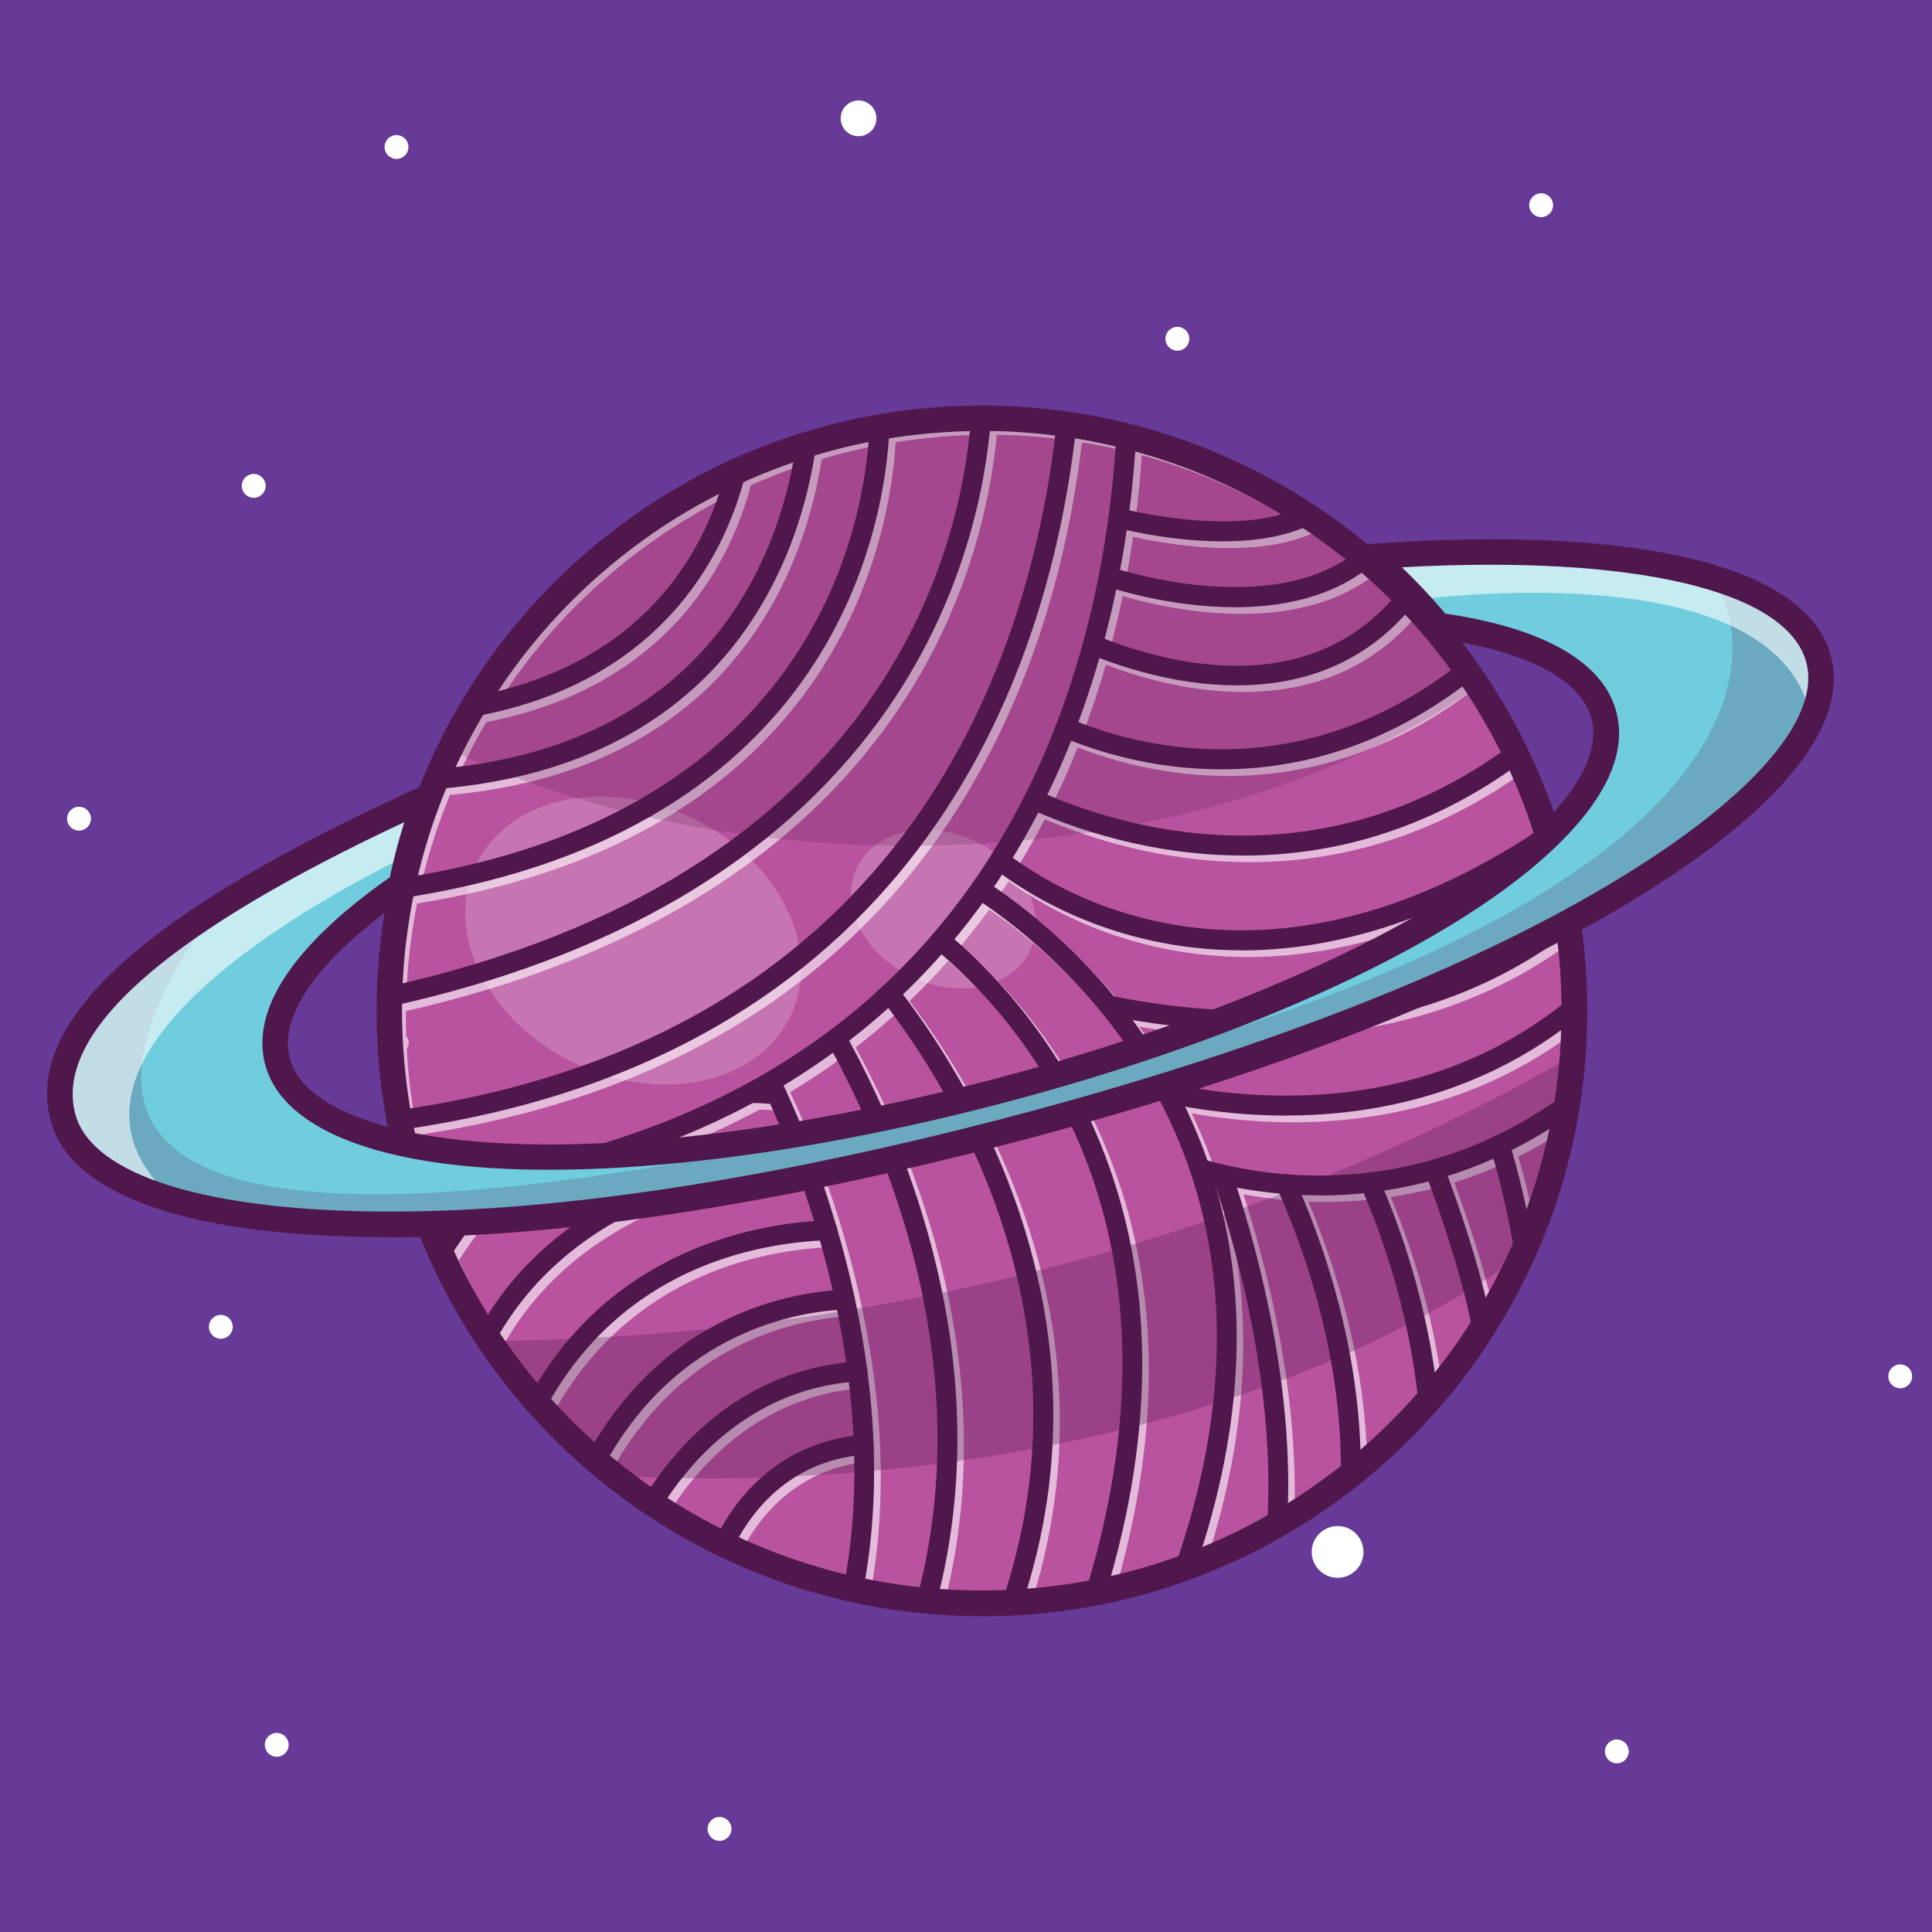 <?xml version="1.0" encoding="UTF-8"?><svg id="Layer_2" xmlns="http://www.w3.org/2000/svg" xmlns:xlink="http://www.w3.org/1999/xlink" viewBox="0 0 256 256"><defs><style>.cls-1{fill:#fff;}.cls-2{opacity:.6;}.cls-3{opacity:.2;}.cls-4{fill:#663a96;}.cls-5{fill:#70cddd;}.cls-6{opacity:.3;}.cls-7{clip-path:url(#clippath);}.cls-8{fill:none;}.cls-9{fill:#4f174c;}.cls-10{fill:#b9539f;}</style><clipPath id="clippath"><path class="cls-8" d="M208.62,133.94c0,34.83-22.68,64.37-54.08,74.64-5.65,1.85-11.57,3.07-17.7,3.59-2.22,.19-4.47,.29-6.74,.29-3.29,0-6.53-.2-9.72-.6-5.55-.69-10.93-1.95-16.06-3.73-5.59-1.94-10.9-4.5-15.83-7.59-11.82-7.39-21.52-17.85-28.02-30.25-2.69-5.15-4.83-10.64-6.34-16.38-.35-1.33-.66-2.67-.94-4.02-.82-4-1.35-8.11-1.53-12.3,0-.13-.02-.25-.02-.38-.05-1.08-.07-2.17-.07-3.27,0-3.1,.18-6.15,.53-9.15,.14-1.21,.31-2.42,.51-3.61,.48-2.98,1.14-5.9,1.95-8.76,.84-2.94,1.84-5.82,3.01-8.62,.32-.77,.65-1.53,.99-2.29,1.38-3.04,2.94-5.96,4.68-8.78,5.52-8.95,12.8-16.7,21.34-22.79,2.77-1.97,5.68-3.77,8.7-5.38,3.54-1.89,7.25-3.51,11.1-4.84,1.3-.45,2.63-.87,3.96-1.25,2.92-.85,5.92-1.52,8.97-2.02,1.96-.32,3.95-.57,5.96-.74,2.25-.2,4.52-.3,6.82-.3,.17,0,.34,0,.51,0,.61,0,1.22,.01,1.82,.03,3.3,.1,6.55,.4,9.73,.89,.76,.11,1.51,.24,2.26,.38,17.92,3.3,33.7,12.69,45.14,25.94,2.13,2.47,4.1,5.06,5.91,7.78,1.69,2.53,3.24,5.17,4.63,7.9,2.28,4.48,4.15,9.22,5.54,14.14,1.93,6.82,2.97,14.02,2.97,21.46Z"/></clipPath></defs><g id="Layer_1-2"><rect class="cls-4" width="256" height="256"/><g><circle class="cls-1" cx="177.24" cy="205.64" r="3.43"/><circle class="cls-1" cx="127.8" cy="209.64" r="1.58"/><circle class="cls-1" cx="214.24" cy="232.07" r="1.58"/><circle class="cls-1" cx="251.79" cy="182.37" r="1.58"/><circle class="cls-1" cx="113.76" cy="15.68" r="2.37"/><circle class="cls-1" cx="156.01" cy="44.89" r="1.58"/><circle class="cls-1" cx="204.21" cy="27.19" r="1.58"/><circle class="cls-1" cx="95.34" cy="242.34" r="1.58"/><circle class="cls-1" cx="36.67" cy="231.2" r="1.58"/><circle class="cls-1" cx="216.31" cy="110.08" r="1.58"/><circle class="cls-1" cx="29.26" cy="175.81" r="1.58"/><circle class="cls-1" cx="10.47" cy="108.48" r="1.58"/><circle class="cls-1" cx="33.62" cy="64.38" r="1.58"/><circle class="cls-1" cx="52.54" cy="19.48" r="1.58"/></g><g><path class="cls-10" d="M208.62,133.94c0,34.83-22.68,64.37-54.08,74.64-5.65,1.85-11.57,3.07-17.7,3.59-2.22,.19-4.47,.29-6.74,.29-3.29,0-6.53-.2-9.72-.6-5.55-.69-10.93-1.95-16.06-3.73-5.59-1.94-10.9-4.5-15.83-7.59-11.82-7.39-21.52-17.85-28.02-30.25-2.69-5.15-4.83-10.64-6.34-16.38-.35-1.33-.66-2.67-.94-4.02-.82-4-1.35-8.11-1.53-12.3,0-.13-.02-.25-.02-.38-.05-1.08-.07-2.17-.07-3.27,0-3.1,.18-6.15,.53-9.15,.14-1.21,.31-2.42,.51-3.61,.48-2.98,1.14-5.9,1.95-8.76,.84-2.94,1.84-5.82,3.01-8.62,.32-.77,.65-1.53,.99-2.29,1.38-3.04,2.94-5.96,4.68-8.78,5.52-8.95,12.8-16.7,21.34-22.79,2.77-1.97,5.68-3.77,8.7-5.38,3.54-1.89,7.25-3.51,11.1-4.84,1.3-.45,2.63-.87,3.96-1.25,2.92-.85,5.92-1.52,8.97-2.02,1.96-.32,3.95-.57,5.96-.74,2.25-.2,4.52-.3,6.82-.3,.17,0,.34,0,.51,0,.61,0,1.22,.01,1.82,.03,3.3,.1,6.55,.4,9.73,.89,.76,.11,1.51,.24,2.26,.38,17.92,3.3,33.7,12.69,45.14,25.94,2.13,2.47,4.1,5.06,5.91,7.78,1.69,2.53,3.24,5.17,4.63,7.9,2.28,4.48,4.15,9.22,5.54,14.14,1.93,6.82,2.97,14.02,2.97,21.46Z"/><g class="cls-3"><ellipse class="cls-1" cx="83.91" cy="124.64" rx="18.01" ry="23.12" transform="translate(-64.79 146.21) rotate(-64.31)"/></g><g class="cls-3"><ellipse class="cls-1" cx="125.02" cy="120.48" rx="9.91" ry="12.72" transform="translate(-37.75 180.9) rotate(-64.31)"/></g><g class="cls-7"><g class="cls-2"><path class="cls-1" d="M209.9,122.82c0-.1-.02-.19-.04-.28-.5-3.22-1.18-6.4-2.07-9.53-1.24-4.38-2.87-8.67-4.84-12.77,0-.02-.02-.03-.02-.05-.25-.52-.51-1.05-.77-1.56-1.42-2.78-3-5.48-4.7-8.03-.37-.55-.74-1.09-1.12-1.63-.01-.02-.02-.04-.04-.06h-.01c-1.51-2.16-3.13-4.24-4.84-6.22-2.74-3.17-5.71-6.1-8.88-8.78-.04-.04-.09-.08-.13-.11-2.4-2.02-4.92-3.91-7.54-5.63-.08-.07-.17-.13-.27-.17-7.4-4.84-15.57-8.44-24.16-10.6-.01,0-.03,0-.04-.01-1.61-.4-3.24-.76-4.88-1.06-.76-.14-1.53-.27-2.3-.39-.28-.04-.56-.08-.84-.12-.02,0-.04-.01-.07-.01-.01,0-.03,0-.04,0-2.95-.42-5.96-.68-8.95-.77-.61-.02-1.23-.03-1.83-.03-.18,0-.36,0-.54,0-2.34,0-4.68,.1-6.93,.3-2,.17-4.04,.42-6.06,.75-.25,.04-.5,.09-.75,.13-.05,0-.09,.01-.13,.02-2.79,.49-5.56,1.12-8.24,1.9-1.35,.38-2.71,.81-4.03,1.27-3.88,1.35-7.68,3-11.29,4.92-3.05,1.63-6.03,3.46-8.84,5.47-8.76,6.25-16.06,14.04-21.7,23.17-.17,.28-.33,.56-.5,.84-.03,.04-.06,.09-.08,.14-1.54,2.57-2.95,5.24-4.18,7.95-.4,.88-.72,1.62-1.01,2.32-1.18,2.84-2.21,5.79-3.06,8.76-.49,1.73-.92,3.49-1.29,5.24-.02,.07-.04,.15-.05,.23-.24,1.14-.46,2.29-.64,3.43-.2,1.2-.37,2.44-.52,3.68-.28,2.43-.45,4.91-.51,7.4,0,.01,0,.03,0,.04-.01,.62-.03,1.24-.03,1.87,0,1.15,.02,2.27,.07,3.31,0,.13,.01,.26,.02,.42,.19,4.18,.71,8.38,1.56,12.49,.29,1.39,.61,2.77,.96,4.09,.34,1.3,.72,2.6,1.13,3.89,0,.03,.02,.06,.03,.09,.9,2.82,1.96,5.6,3.18,8.31,0,.02,.02,.04,.02,.06,.65,1.45,1.35,2.89,2.08,4.3,2.98,5.69,6.63,10.98,10.85,15.77,.03,.04,.07,.08,.11,.12,2.41,2.72,5,5.28,7.76,7.66,.03,.03,.06,.06,.1,.09,2.4,2.06,4.93,3.99,7.57,5.76h0c.69,.46,1.38,.91,2.09,1.36,2.42,1.52,4.93,2.9,7.5,4.15,.02,0,.03,.02,.05,.03,.01,0,.03,0,.04,.01,2.77,1.34,5.61,2.52,8.51,3.52,2.89,1.01,5.85,1.84,8.86,2.5,.02,0,.04,.01,.06,.02,.01,0,.03,0,.04,0,2.43,.54,4.89,.96,7.37,1.27,3.26,.4,6.58,.61,9.88,.61,1.34,0,2.69-.04,4.04-.11h0s.02,0,.03,0c.93-.05,1.86-.11,2.77-.18,2.82-.24,5.62-.63,8.39-1.17,.06,0,.12-.02,.18-.03,3.19-.62,6.33-1.44,9.42-2.45,15.87-5.19,29.51-15.07,39.47-28.58,10.16-13.78,15.52-30.14,15.52-47.31,0-4.03-.31-8.04-.91-12Zm-6.59,39.08c-.65-3.16-1.36-6.05-2.13-8.64,1.86-.93,3.69-1.97,5.48-3.11-.81,4.03-1.93,7.95-3.35,11.75Zm-5.43,11.53c-1.49-6.27-3.52-12.27-5.19-16.74,2.05-.64,4.08-1.41,6.08-2.29,1.01,3.46,1.92,7.48,2.71,11.96-1.08,2.42-2.28,4.78-3.6,7.07Zm9.4-26.86c-2.65,1.84-5.42,3.47-8.26,4.82-2.74,1.3-5.57,2.38-8.43,3.19-2.71,.78-5.53,1.34-8.36,1.68-3.56,.43-7.2,.5-10.84,.22-2.82-.22-5.61-.64-8.3-1.26-.75-.17-1.49-.37-2.24-.58-.84-2.41-1.83-4.79-2.94-7.11,3.79,.66,8.36,1.18,13.4,1.18,11.14,0,24.57-2.53,36.83-11.61-.09,3.2-.38,6.36-.85,9.47Zm-28.74,49.11c-2.24,1.75-4.58,3.38-7.03,4.88,.58-16.95-4.02-33.9-6.75-42.31,1.85,.35,3.74,.6,5.63,.78,3.22,7.32,8.2,21.16,8.14,36.65Zm-9.73,6.47c-2.81,1.57-5.74,2.98-8.78,4.21,5.5-17.24,6.18-33.33,2.02-47.93,2.73,8.27,7.73,26.19,6.75,43.72Zm-30.36-93.61c5.77,2.48,15.5,5.7,27.14,5.7,10.79,0,23.22-2.77,35.62-11.48,1.23,2.7,2.31,5.47,3.22,8.29-35.62,23.39-61.08,9.53-69.37,3.49,1.2-1.95,2.33-3.96,3.39-6Zm-4.8,8.23c5.13,3.7,16.17,10.04,31.71,10.04,11.16,0,24.63-3.27,39.87-13.13v.05c.81,2.83,1.44,5.7,1.91,8.6-20.22,15.33-45.2,13.3-58.66,10.59-5.65-6.82-11.57-11.58-15.9-14.54,.36-.54,.72-1.07,1.07-1.61Zm33.37,20.66c12.6,0,27.43-2.69,40.55-12.15,.35,2.81,.54,5.64,.58,8.48-18.39,14.65-40.05,13.16-51.77,10.8-1.59-2.94-3.41-5.79-5.43-8.52,4.56,.78,10.06,1.39,16.07,1.39Zm32.78-37.61c.09,.18,.17,.35,.26,.53-24.72,17.58-49.62,10.45-60.42,5.84,1.13-2.32,2.19-4.71,3.16-7.16,4.4,1.73,11.43,3.79,19.9,3.79,9.51,0,20.83-2.6,32.25-11.21,.1,.15,.21,.29,.3,.44,1.65,2.47,3.18,5.08,4.55,7.77Zm-6.37-10.36c-20.59,15.55-40.8,10.61-49.69,7.12,1.02-2.76,1.96-5.61,2.79-8.51,3.96,1.52,10.57,3.55,17.78,3.62,.14,0,.28,0,.42,0,9.32,0,16.91-3.25,22.58-9.65,.72,.77,1.43,1.56,2.13,2.36,1.4,1.62,2.73,3.31,3.99,5.05Zm-13.93-14.66c-10.1,6.79-25.96,2.83-30.22,1.59,.32-1.74,.61-3.49,.86-5.26,2.38,.53,7.39,1.49,12.73,1.49,3.79,0,7.74-.48,11.02-1.94,1.93,1.29,3.79,2.67,5.6,4.13Zm-28.99-6.3c.34-2.7,.6-5.42,.79-8.17,6.98,1.91,13.66,4.81,19.83,8.57-7.23,2.26-17.3,.35-20.62-.4Zm-1.74,10.48c2.71,.8,8.88,2.36,15.72,2.36,5.8,0,12.07-1.13,17.11-4.79,1.33,1.15,2.62,2.36,3.87,3.6-11.75,13.44-29.86,8.64-38.24,5.36,.56-2.15,1.08-4.32,1.54-6.53Zm-.06-19.31c-.59,9.11-2.03,17.95-4.31,26.29-1.02,3.73-2.22,7.39-3.56,10.88-1.24,3.24-2.64,6.4-4.16,9.41-1.36,2.7-2.86,5.37-4.48,7.92-.79,1.27-1.64,2.54-2.52,3.8-1.65,2.33-3.39,4.58-5.19,6.67-2.09,2.44-4.32,4.76-6.63,6.91-2.21,2.07-4.56,4.03-6.97,5.83-2.68,2.02-5.56,3.94-8.56,5.69-.83,.49-1.68,.97-2.53,1.43-.02,.01-.05,.02-.07,.04-9.51,5.16-20.43,8.92-32.47,11.18-.02,0-.05,0-.07,.01h0s-.04,0-.06,.01c-3.27,.61-6.64,1.11-10.03,1.5-.28-.92-.55-1.85-.79-2.78-.34-1.27-.65-2.6-.93-3.95,0-.04-.01-.07-.02-.11,67.98-10.27,84.38-61.2,88-91.78,.57,.09,1.15,.18,1.72,.29,1.23,.23,2.45,.49,3.66,.77ZM57.91,159.79c1.91-.23,3.8-.49,5.68-.78-1.44,1.59-2.79,3.3-4.05,5.12-.59-1.43-1.13-2.88-1.63-4.34ZM140.74,58.23c-3.52,29.83-19.5,79.58-85.87,89.57-.49-2.93-.82-5.89-.97-8.85,.23-.31,.32-.71,.22-1.09-.05-.21-.16-.39-.3-.55-.03-.81-.04-1.63-.04-2.49,0-.28,0-.56,.01-.85,28.72-6.53,50.12-19.18,63.59-37.62,10.89-14.9,13.9-30.21,14.7-38.73,.4,0,.8,0,1.19,.02,2.49,.07,4.99,.27,7.47,.58Zm-16.46-.33c1.69-.15,3.42-.24,5.16-.27-1.78,18.45-12.98,59.12-75.57,73.62,.08-1.83,.22-3.64,.43-5.43,.14-1.19,.3-2.39,.5-3.55,.14-.85,.3-1.7,.46-2.55,55.25-8.88,62.58-47.68,63.42-61.12,1.87-.3,3.75-.53,5.6-.69Zm-18.58,3.95c.12-.04,.24-.08,.36-.12-2.24,12.56-11.02,37.04-45.24,40.84,1.08-2.34,2.29-4.64,3.6-6.88,10.98-2.14,19.77-6.94,26.14-14.28,5.21-6,7.72-12.51,8.93-17.11,2.03-.91,4.1-1.73,6.21-2.46Zm-19.46,10.04c2.72-1.94,5.6-3.71,8.55-5.29,.51-.27,1.02-.53,1.53-.79-2.9,9.07-10.45,22.07-29.97,26.76,5.29-8.09,11.97-15.04,19.89-20.69Zm-26.63,33.45c38.5-3.54,47.28-31.61,49.27-44.5,.24-.07,.48-.15,.72-.22,2.1-.61,4.25-1.12,6.41-1.55-1,13.35-8.58,49.13-60.14,57.88,.26-1.1,.54-2.2,.85-3.29,.8-2.82,1.78-5.62,2.89-8.31Zm1.18,61.67c2.11-3.32,4.55-6.27,7.26-8.77,12.05-2.29,23.02-6.06,32.61-11.22,.77,.03,1.53,.07,2.27,.13,.65,1.44,1.51,3.42,2.45,5.82-9.74,1.04-29.38,5.29-40.06,22.47-.99-1.59-1.92-3.21-2.79-4.88-.61-1.17-1.19-2.35-1.73-3.54Zm20.71,27.07c9.22-15.98,23.46-19.09,30.27-19.62,.48,2.33,.89,4.66,1.22,6.96-6.59,.65-17.44,3.87-26.07,16.79-1.87-1.3-3.68-2.68-5.42-4.13Zm-14.59-16.18c10.15-17.53,30.19-21.5,39.42-22.39,.87,2.38,1.68,4.78,2.42,7.17-8.74,.63-26.32,4.19-36.87,21.8-1.77-2.1-3.43-4.3-4.97-6.58Zm6.8,8.68c9.8-17.11,26.17-20.76,35.81-21.31,.63,2.2,1.2,4.41,1.7,6.59-7.36,.64-22.06,4.07-31.74,20.46-2.02-1.81-3.94-3.73-5.76-5.74Zm15.4,13.1c8.08-12.1,18.17-15.06,24.23-15.65,.29,2.41,.49,4.79,.61,7.11-9.97,1.33-15.23,7.97-17.73,12.62-2.1-1.06-4.15-2.21-6.15-3.46-.32-.2-.64-.42-.96-.62Zm9.48,5.23c2.24-4.1,6.85-9.86,15.45-11.12,.12,5.59-.26,10.98-1.16,16.09-2.45-.59-4.88-1.29-7.25-2.12-2.39-.83-4.74-1.79-7.05-2.85Zm16.87,5.55c1.01-5.76,1.42-11.87,1.18-18.19-.11-3.17-.39-6.47-.84-9.81-.42-3.17-.98-6.42-1.68-9.66-.66-3.06-1.45-6.18-2.36-9.26-.96-3.29-2.08-6.61-3.31-9.88-1.36-3.61-2.61-6.47-3.43-8.25,0-.02-.02-.04-.03-.06-.1-.22-.2-.43-.29-.63,2.27-1.37,4.46-2.82,6.55-4.33,7.81,14.49,18.77,41.77,11.41,71.19-.41-.04-.82-.09-1.23-.14-2-.25-3.99-.57-5.96-.98Zm9.85,1.35c7.44-30.36-3.95-58.34-11.93-73.02,1.78-1.37,3.52-2.82,5.2-4.34,9.22,12.19,26.96,41.83,15.46,77.5-2.9,.11-5.83,.07-8.74-.14Zm12.29-.08c-.24,.02-.49,.03-.74,.05,11.31-36.61-6.99-66.84-16.34-79.14,1.76-1.68,3.47-3.46,5.11-5.31,11.37,9.79,33.54,35.99,19.41,83.4-2.46,.45-4.94,.79-7.44,1Zm17.4-3.53c-2.31,.76-4.66,1.4-7.04,1.93,6.08-21.23,5.66-40.61-1.24-57.63-5.56-13.71-14.15-22.65-19.38-27.17,1.28-1.54,2.53-3.15,3.74-4.81,4.26,2.91,10.12,7.61,15.68,14.41,2.93,3.57,5.49,7.41,7.6,11.4,1.67,3.15,3.1,6.44,4.23,9.79,5.21,15.43,4.63,32.73-1.72,51.43-.62,.22-1.24,.44-1.87,.64Zm26.16-14.66c-.35-14.26-4.66-26.91-7.8-34.32,.78,.03,1.56,.05,2.34,.05,1.97,0,3.93-.11,5.87-.3,2.66,6.2,5.9,15.66,7.2,27.11-2.35,2.65-4.9,5.15-7.61,7.46Zm9.92-10.19c-1.43-10.26-4.32-18.82-6.8-24.73,1.98-.3,3.95-.71,5.87-1.21,1.88,5.03,4.26,12.1,5.76,19.26-1.49,2.31-3.1,4.54-4.83,6.68Z"/></g></g><g class="cls-6"><path class="cls-9" d="M208.4,139.87c-.15,2.03-.38,4.04-.69,6.02-1.09,7.14-3.14,13.95-6.01,20.31-26.99,19.67-71.81,31.83-120.23,29.37-4.52-3.57-8.64-7.62-12.27-12.08-1.53-1.87-2.97-3.82-4.33-5.84,28.64-.08,86.53-4.93,143.53-37.78Z"/></g><path class="cls-9" d="M130.1,214.15c-3.31,0-6.65-.21-9.92-.61-5.59-.69-11.11-1.97-16.41-3.82-5.65-1.96-11.1-4.57-16.17-7.75-2.46-1.54-4.88-3.24-7.19-5.07-4.61-3.64-8.83-7.79-12.53-12.34-1.56-1.92-3.05-3.92-4.42-5.96-1.61-2.4-3.12-4.93-4.48-7.53-2.78-5.32-4.96-10.95-6.47-16.73-.35-1.32-.67-2.7-.96-4.11-.85-4.13-1.38-8.36-1.56-12.57,0-.11-.02-.25-.02-.39-.05-1.05-.07-2.18-.07-3.33,0-3.14,.18-6.28,.54-9.35,.14-1.24,.32-2.48,.52-3.69,.48-2.98,1.15-5.99,1.99-8.94,.85-2.99,1.88-5.95,3.07-8.8,.29-.7,.62-1.47,1.01-2.34,.34-.75,.7-1.5,1.07-2.25,1.11-2.26,2.36-4.53,3.72-6.72,5.66-9.17,13-17,21.8-23.28,2.83-2.01,5.82-3.86,8.88-5.49,3.62-1.93,7.44-3.59,11.34-4.94,1.33-.46,2.7-.89,4.05-1.28,2.98-.86,6.07-1.56,9.17-2.06,2.03-.33,4.08-.59,6.09-.76,2.26-.2,4.61-.3,6.96-.3,.18,0,.37,0,.55,0,.59,0,1.21,.01,1.83,.03,3.33,.1,6.67,.4,9.94,.91,.77,.12,1.55,.25,2.31,.39,17.82,3.28,34.2,12.7,46.11,26.5,2.17,2.51,4.2,5.19,6.04,7.95,.11,.17,.23,.35,.35,.52,1.58,2.41,3.06,4.95,4.38,7.55,2.35,4.61,4.26,9.47,5.67,14.45,2.01,7.1,3.03,14.48,3.03,21.92,0,1.99-.08,4.03-.22,6.06-.15,2.03-.39,4.1-.7,6.16-1.1,7.18-3.17,14.17-6.14,20.75-9.26,20.52-26.82,36.29-48.17,43.28-5.86,1.92-11.94,3.15-18.08,3.67-2.27,.19-4.59,.29-6.88,.29Zm.03-157.04h-.03c-2.26,0-4.5,.1-6.67,.29-1.93,.16-3.89,.41-5.83,.72-2.97,.48-5.92,1.15-8.78,1.98-1.3,.37-2.6,.78-3.88,1.23-3.74,1.29-7.39,2.89-10.86,4.73-2.94,1.56-5.8,3.33-8.51,5.26-8.43,6.01-15.46,13.52-20.88,22.3-1.3,2.1-2.5,4.27-3.56,6.44-.35,.71-.69,1.44-1.02,2.15-.37,.83-.69,1.56-.97,2.23-1.14,2.74-2.13,5.57-2.94,8.43-.8,2.82-1.44,5.71-1.91,8.57-.19,1.17-.36,2.35-.5,3.53-.34,2.94-.52,5.95-.52,8.96,0,1.1,.02,2.18,.07,3.2,0,.12,.01,.22,.02,.33v.05c.18,4.03,.69,8.08,1.5,12.04,.28,1.34,.59,2.67,.92,3.93,1.45,5.54,3.53,10.93,6.2,16.02,1.3,2.49,2.75,4.91,4.29,7.21,1.31,1.95,2.74,3.87,4.23,5.71,3.55,4.36,7.59,8.34,12.01,11.82,2.21,1.75,4.52,3.38,6.88,4.85,4.86,3.05,10.07,5.54,15.49,7.42,5.07,1.76,10.36,2.99,15.71,3.65,5.3,.66,10.77,.76,16.1,.3,5.88-.5,11.71-1.68,17.31-3.51,20.46-6.69,37.27-21.8,46.14-41.45,2.85-6.31,4.83-13,5.88-19.87,.3-1.97,.53-3.95,.67-5.89,.14-1.94,.22-3.9,.22-5.81,0-7.13-.98-14.19-2.91-21-1.35-4.77-3.17-9.42-5.42-13.84-1.27-2.49-2.68-4.92-4.2-7.23-.11-.17-.21-.33-.32-.49-1.77-2.65-3.71-5.21-5.79-7.62-11.41-13.22-27.1-22.23-44.17-25.38-.73-.14-1.47-.26-2.2-.37-3.14-.48-6.34-.78-9.53-.87-.59-.02-1.19-.02-1.79-.03-.17,0-.32,0-.46,0Z"/><g class="cls-3"><path class="cls-9" d="M195.81,90.95c-18.3,12.93-45.26,21.11-75.32,21.11-22.92,0-44.03-4.75-60.88-12.74,1.11-2.26,2.33-4.45,3.64-6.58,5.52-8.95,12.8-16.7,21.34-22.79,2.77-1.97,5.68-3.77,8.7-5.38,3.54-1.89,7.25-3.51,11.1-4.84,1.3-.45,2.63-.87,3.96-1.25,2.92-.85,5.92-1.52,8.97-2.02,1.96-.32,3.95-.57,5.96-.74,2.25-.2,4.52-.3,6.82-.3,.17,0,.34,0,.51,0,.61,0,1.22,.01,1.82,.03,3.3,.1,6.55,.4,9.73,.89,.76,.11,1.51,.24,2.26,.38,17.92,3.3,33.7,12.69,45.14,25.94,2.13,2.47,4.1,5.06,5.91,7.78,.11,.17,.22,.34,.33,.51Z"/></g><g><path class="cls-9" d="M130.1,213.77c-3.3,0-6.62-.2-9.88-.61-5.57-.69-11.06-1.96-16.33-3.8-5.63-1.95-11.04-4.55-16.1-7.72-12.05-7.54-21.9-18.17-28.48-30.75-2.77-5.3-4.94-10.9-6.44-16.65-.35-1.32-.67-2.7-.96-4.09-.85-4.11-1.37-8.32-1.56-12.51,0-.11-.02-.25-.02-.39-.05-1.05-.07-2.17-.07-3.31,0-3.12,.18-6.25,.54-9.31,.14-1.23,.32-2.47,.52-3.68,.48-2.97,1.15-5.97,1.98-8.9,.85-2.97,1.88-5.92,3.06-8.76,.29-.7,.62-1.46,1.01-2.32,1.39-3.05,2.99-6.06,4.76-8.93,5.63-9.13,12.93-16.93,21.7-23.17,2.82-2,5.79-3.84,8.84-5.47,3.61-1.92,7.4-3.58,11.29-4.92,1.33-.46,2.68-.89,4.03-1.27,2.97-.86,6.04-1.55,9.12-2.05,2.02-.33,4.06-.58,6.06-.75,2.25-.2,4.59-.3,6.93-.3,.18,0,.36,0,.54,0,.6,0,1.21,.01,1.83,.03,3.31,.1,6.64,.4,9.9,.9,.76,.12,1.54,.25,2.3,.39,17.74,3.27,34.04,12.64,45.9,26.37,2.16,2.5,4.18,5.16,6.01,7.91,1.7,2.55,3.29,5.26,4.7,8.03,2.34,4.59,4.24,9.43,5.64,14.38,2,7.07,3.02,14.41,3.02,21.81,0,17.17-5.37,33.53-15.52,47.31-9.95,13.51-23.6,23.39-39.47,28.58-5.83,1.91-11.88,3.14-17.99,3.65-2.26,.19-4.57,.29-6.85,.29Zm.03-157.04h-.03c-2.27,0-4.52,.1-6.71,.29-1.93,.16-3.9,.41-5.86,.73-2.98,.49-5.95,1.16-8.82,1.99-1.31,.37-2.62,.79-3.9,1.23-3.75,1.3-7.42,2.9-10.91,4.76-2.95,1.57-5.83,3.35-8.55,5.29-8.47,6.04-15.54,13.58-20.98,22.41-1.71,2.77-3.26,5.68-4.6,8.63-.38,.83-.7,1.57-.98,2.25-1.15,2.75-2.14,5.6-2.96,8.47-.81,2.84-1.45,5.73-1.92,8.61-.19,1.17-.36,2.36-.5,3.55-.35,2.95-.52,5.98-.52,9,0,1.1,.02,2.19,.07,3.21,0,.12,.01,.23,.02,.34,.18,4.09,.69,8.16,1.51,12.13,.28,1.35,.59,2.68,.93,3.95,1.46,5.57,3.55,10.98,6.23,16.1,6.37,12.17,15.9,22.45,27.55,29.74,4.89,3.06,10.12,5.57,15.56,7.46,5.09,1.77,10.41,3.01,15.79,3.67,5.33,.66,10.82,.76,16.18,.3,5.91-.5,11.76-1.69,17.4-3.53,31.81-10.4,53.18-39.89,53.18-73.39,0-7.16-.98-14.26-2.92-21.1-1.36-4.79-3.19-9.47-5.45-13.9-1.37-2.68-2.9-5.3-4.55-7.77-1.77-2.66-3.73-5.23-5.81-7.65-11.47-13.29-27.23-22.34-44.38-25.5-.73-.14-1.48-.26-2.22-.37-3.15-.49-6.37-.78-9.57-.87-.59-.02-1.19-.02-1.79-.03-.17,0-.32,0-.47,0Z"/><path class="cls-9" d="M51.67,138.9c-.16,0-.31-.03-.46-.08-.48-.18-.82-.63-.85-1.14,0-.15-.02-.28-.02-.42-.01-.42,.17-.82,.5-1.08,.33-.26,.76-.35,1.17-.23l.31,.09c.46,.13,.81,.49,.92,.95,.12,.46-.02,.94-.37,1.27-.09,.09-.18,.18-.27,.27-.25,.25-.59,.39-.93,.39Z"/><path class="cls-9" d="M51.67,138.9c-.16,0-.31-.03-.46-.08-.48-.18-.82-.63-.85-1.14,0-.15-.02-.28-.02-.42-.01-.42,.17-.82,.5-1.08,.33-.26,.76-.35,1.17-.23l.31,.09c.46,.13,.81,.49,.92,.95,.12,.46-.02,.94-.37,1.27-.09,.09-.18,.18-.27,.27-.25,.25-.59,.39-.93,.39Z"/><path class="cls-9" d="M51.67,138.9c-.16,0-.31-.03-.46-.08-.48-.18-.82-.63-.85-1.14,0-.15-.02-.28-.02-.42-.01-.42,.17-.82,.5-1.08,.33-.26,.76-.35,1.17-.23l.31,.09c.46,.13,.81,.49,.92,.95,.12,.46-.02,.94-.37,1.27-.09,.09-.18,.18-.27,.27-.25,.25-.59,.39-.93,.39Z"/><path class="cls-9" d="M55.27,159.11c-.66,0-1.23-.5-1.31-1.18-.08-.72,.44-1.37,1.17-1.45,3.75-.4,7.49-.95,11.11-1.63,.05-.01,.09-.02,.14-.03,12.04-2.26,22.97-6.02,32.47-11.18,.02-.01,.04-.02,.07-.03,.86-.46,1.71-.94,2.54-1.43,3-1.76,5.88-3.67,8.56-5.69,2.41-1.8,4.75-3.76,6.97-5.83,2.31-2.15,4.54-4.47,6.63-6.91,1.8-2.09,3.54-4.34,5.19-6.67,.88-1.25,1.73-2.53,2.52-3.8,1.61-2.55,3.12-5.22,4.48-7.92,1.52-3.01,2.92-6.17,4.16-9.41,1.34-3.49,2.54-7.15,3.56-10.88,2.37-8.67,3.85-17.88,4.39-27.39,.04-.73,.66-1.28,1.39-1.24,.73,.04,1.28,.66,1.24,1.39-.55,9.69-2.06,19.08-4.48,27.93-1.04,3.81-2.27,7.56-3.64,11.13-1.27,3.32-2.71,6.57-4.27,9.65-1.4,2.78-2.94,5.52-4.6,8.14-.82,1.3-1.69,2.62-2.6,3.91-1.7,2.41-3.49,4.72-5.34,6.87-2.15,2.51-4.45,4.91-6.84,7.12-2.28,2.13-4.7,4.15-7.18,6.01-2.76,2.08-5.72,4.05-8.81,5.86-.87,.51-1.77,1.02-2.68,1.51-.02,.01-.04,.02-.06,.03-9.75,5.28-20.94,9.13-33.26,11.44h-.04c-3.7,.7-7.51,1.26-11.34,1.67-.05,0-.1,0-.14,0Z"/><path class="cls-9" d="M52.91,149.73c-.65,0-1.21-.47-1.3-1.13-.1-.72,.4-1.39,1.12-1.49,68.4-9.68,84.04-61.19,87.28-91.04,.08-.72,.73-1.25,1.45-1.17,.72,.08,1.25,.73,1.17,1.45-3.32,30.61-19.36,83.43-89.52,93.36-.06,0-.12,.01-.19,.01Z"/><path class="cls-9" d="M51.6,133.36c-.6,0-1.15-.42-1.28-1.03-.16-.71,.29-1.41,1-1.57,65.76-14.53,76-57.59,77.36-75.44,.06-.73,.69-1.27,1.41-1.21,.72,.05,1.27,.69,1.21,1.41-.62,8.21-3.37,24.31-14.81,39.96-13.63,18.65-35.37,31.39-64.61,37.85-.1,.02-.19,.03-.29,.03Z"/><path class="cls-9" d="M53.26,119c-.64,0-1.2-.47-1.3-1.12-.11-.72,.38-1.39,1.1-1.5,55.65-8.53,61.65-47.95,62.16-59.84,.03-.7,.61-1.27,1.32-1.27s1.32,.59,1.32,1.31h0s0,.04,0,.06c-.53,12.39-6.75,53.5-64.39,62.34-.07,.01-.13,.02-.2,.02Z"/><path class="cls-9" d="M57.82,104.54c-.73,0-1.32-.59-1.32-1.32s.55-1.27,1.24-1.31c38.13-3.15,46.11-31.23,47.77-43.15,.1-.72,.77-1.22,1.49-1.12,.72,.1,1.22,.77,1.12,1.49-1.75,12.56-10.14,42.13-50.19,45.42-.04,0-.07,0-.11,0Z"/><path class="cls-9" d="M62.7,94.96c-.62,0-1.18-.44-1.29-1.08-.13-.72,.34-1.4,1.06-1.53,23.99-4.44,31.45-20.81,33.76-30.18,.17-.71,.89-1.14,1.59-.96,.71,.17,1.14,.89,.96,1.59-1.14,4.62-3.64,11.45-9.09,17.73-6.48,7.47-15.48,12.32-26.74,14.4-.08,.01-.16,.02-.24,.02Z"/><path class="cls-9" d="M163.86,90.81c-.14,0-.28,0-.42,0-8.11-.08-15.48-2.65-19.15-4.17-.67-.28-.99-1.05-.71-1.72,.28-.67,1.05-.99,1.72-.71,7.97,3.3,27.83,9.35,40.05-5.84,.46-.57,1.28-.66,1.85-.2,.57,.46,.66,1.28,.2,1.85-5.77,7.16-13.69,10.79-23.55,10.79Z"/><path class="cls-9" d="M161.83,101.94c-9.32,0-16.89-2.5-21.14-4.3-.67-.28-.98-1.06-.7-1.73,.28-.67,1.06-.98,1.73-.7,8.3,3.51,29.96,9.82,51.85-7.41,.57-.45,1.4-.35,1.85,.22,.45,.57,.35,1.4-.22,1.85-11.8,9.29-23.54,12.07-33.36,12.07Z"/><path class="cls-9" d="M164.72,113.36c-12.44,0-22.71-3.68-28.28-6.2-.66-.3-.96-1.08-.66-1.74,.3-.66,1.08-.96,1.74-.66,10.15,4.59,36.56,13.21,62.56-5.93,.59-.43,1.41-.31,1.84,.28,.43,.59,.31,1.41-.28,1.84-12.83,9.45-25.76,12.42-36.93,12.42Z"/><path class="cls-9" d="M164.5,125.92c-16.82,0-28.38-7.42-32.86-10.89-.57-.45-.68-1.27-.23-1.85,.45-.57,1.27-.68,1.85-.23,7.2,5.58,33.61,21.83,71.14-3.32,.6-.4,1.42-.24,1.83,.36,.4,.6,.24,1.42-.36,1.83-15.86,10.62-29.84,14.11-41.36,14.11Z"/><path class="cls-9" d="M166.15,136.55c-7.62,0-14.41-.98-19.52-2.03-.71-.15-1.17-.84-1.02-1.56,.15-.71,.84-1.17,1.56-1.02,13.49,2.78,39.18,5.06,59.73-10.97,.57-.45,1.4-.34,1.85,.23,.45,.57,.34,1.4-.23,1.85-13.55,10.57-29.19,13.51-42.37,13.51Z"/><path class="cls-9" d="M170.43,147.82c-6.28,0-11.84-.8-16.05-1.69-.71-.15-1.17-.85-1.02-1.56,.15-.71,.85-1.17,1.56-1.02,11.67,2.45,34.05,4.26,52.86-11.08,.56-.46,1.39-.38,1.85,.19,.46,.56,.38,1.39-.19,1.85-12.83,10.46-27.2,13.3-39.01,13.3Z"/><path class="cls-9" d="M174.82,158.39c-1.5,0-3-.06-4.5-.17-2.95-.23-5.87-.67-8.69-1.32-1.01-.23-2-.49-3.04-.8-.7-.2-1.1-.94-.89-1.63,.2-.7,.94-1.1,1.63-.89,.99,.29,1.93,.54,2.89,.76,2.69,.62,5.49,1.05,8.3,1.26,3.63,.28,7.28,.2,10.84-.22,2.84-.34,5.65-.91,8.36-1.68,2.85-.81,5.69-1.88,8.43-3.19,3-1.43,5.92-3.15,8.71-5.13,.59-.42,1.41-.28,1.84,.31,.42,.59,.28,1.41-.31,1.84-2.91,2.06-5.97,3.87-9.1,5.36-2.87,1.37-5.85,2.49-8.84,3.34-2.85,.81-5.8,1.41-8.77,1.77-2.26,.27-4.55,.41-6.85,.41Z"/><path class="cls-9" d="M157.04,209.02c-.14,0-.29-.02-.43-.07-.69-.24-1.05-.99-.81-1.67,6.54-18.93,7.19-36.43,1.92-52.02-1.13-3.35-2.56-6.65-4.23-9.79-2.12-3.99-4.68-7.83-7.6-11.4-6.03-7.38-12.42-12.29-16.73-15.12-.61-.4-.78-1.22-.38-1.82,.4-.61,1.21-.78,1.82-.38,4.46,2.93,11.08,8.02,17.32,15.65,3.04,3.71,5.69,7.69,7.89,11.83,1.74,3.27,3.22,6.7,4.4,10.19,5.46,16.15,4.81,34.23-1.93,53.72-.19,.54-.7,.89-1.24,.89Z"/><path class="cls-9" d="M145.2,212.32c-.13,0-.26-.02-.38-.06-.7-.21-1.09-.95-.88-1.64,15.03-49.29-9.09-75.86-20.16-84.99-.56-.46-.64-1.29-.18-1.85,.46-.56,1.29-.64,1.85-.18,5.07,4.18,14.46,13.39,20.4,28.03,7.13,17.59,7.33,37.7,.61,59.76-.17,.57-.69,.93-1.26,.93Z"/><path class="cls-9" d="M134.14,213.66c-.14,0-.28-.02-.42-.07-.69-.23-1.06-.98-.83-1.67,12.45-37.21-7.08-67.99-16.05-79.49-.45-.57-.35-1.4,.23-1.85,.57-.45,1.4-.34,1.85,.23,9.24,11.84,29.33,43.52,16.47,81.94-.18,.55-.7,.9-1.25,.9Z"/><path class="cls-9" d="M122.78,213.43c-.11,0-.23-.01-.34-.04-.7-.19-1.12-.91-.93-1.61,8.16-30.75-3.92-59.3-11.84-73.59-.35-.64-.12-1.44,.51-1.79,.64-.35,1.44-.12,1.79,.51,8.12,14.63,20.48,43.9,12.09,75.54-.16,.59-.69,.98-1.27,.98Z"/><path class="cls-9" d="M113.07,211.91c-.08,0-.17,0-.25-.02-.71-.14-1.18-.83-1.04-1.54,1.15-5.93,1.61-12.27,1.36-18.86-.11-3.09-.38-6.31-.81-9.57-.41-3.1-.96-6.28-1.65-9.44-.65-3-1.42-6.05-2.32-9.08-.95-3.23-2.04-6.49-3.24-9.7-1.35-3.58-2.59-6.4-3.38-8.13,0-.02-.02-.04-.03-.06-.29-.62-.54-1.16-.76-1.6-.32-.65-.05-1.44,.6-1.76,.65-.32,1.44-.05,1.76,.6,.23,.47,.5,1.05,.81,1.72,0,.02,.02,.04,.03,.06,.82,1.78,2.07,4.63,3.43,8.25,1.23,3.27,2.34,6.6,3.3,9.88,.91,3.09,1.7,6.2,2.36,9.26,.7,3.24,1.27,6.49,1.68,9.66,.44,3.34,.72,6.64,.84,9.81,.25,6.79-.22,13.34-1.41,19.46-.12,.63-.67,1.07-1.29,1.07Z"/><path class="cls-9" d="M169.22,203.34s-.06,0-.09,0c-.73-.05-1.28-.67-1.23-1.4,1.22-18.89-4.65-38.39-7.22-45.9-.24-.69,.13-1.44,.82-1.67,.69-.24,1.44,.13,1.67,.82,2.63,7.66,8.61,27.56,7.36,46.92-.04,.7-.62,1.23-1.31,1.23Z"/><path class="cls-9" d="M178.99,196.69h-.02c-.73,0-1.31-.6-1.3-1.33,.19-16.23-5.21-30.72-8.45-37.91-.3-.66,0-1.44,.66-1.74,.66-.3,1.44,0,1.74,.66,3.33,7.39,8.88,22.29,8.68,39.02,0,.72-.6,1.3-1.32,1.3Z"/><path class="cls-9" d="M189.26,186.87c-.66,0-1.23-.5-1.31-1.18-1.32-12.22-4.88-22.24-7.64-28.48-.29-.67,0-1.44,.67-1.74,.67-.29,1.44,0,1.74,.67,2.83,6.42,6.5,16.7,7.85,29.27,.08,.72-.45,1.37-1.17,1.45-.05,0-.1,0-.14,0Z"/><path class="cls-9" d="M196.42,177.3c-.61,0-1.16-.43-1.29-1.05-1.6-7.85-4.29-15.65-6.27-20.82-.26-.68,.08-1.44,.76-1.7,.68-.26,1.44,.08,1.7,.76,2.01,5.26,4.75,13.21,6.39,21.23,.15,.71-.31,1.41-1.03,1.55-.09,.02-.18,.03-.26,.03Z"/><path class="cls-9" d="M201.97,166.91c-.63,0-1.18-.45-1.3-1.09-.92-5.25-2-9.88-3.21-13.74-.22-.69,.17-1.43,.86-1.65,.69-.22,1.43,.17,1.65,.86,1.24,3.97,2.34,8.7,3.29,14.07,.13,.72-.35,1.4-1.07,1.52-.08,.01-.15,.02-.23,.02Z"/><path class="cls-9" d="M95.92,205.96c-.19,0-.38-.04-.57-.13-.66-.31-.93-1.1-.62-1.76,2.29-4.78,7.89-12.96,19.61-13.95,.73-.06,1.36,.48,1.42,1.2s-.48,1.36-1.2,1.42c-10.41,.88-15.4,8.19-17.45,12.47-.23,.47-.7,.75-1.19,.75Z"/><path class="cls-9" d="M86.41,200.5c-.24,0-.48-.07-.7-.2-.62-.39-.8-1.2-.41-1.82,9.39-14.92,21.74-17.71,28.26-18.05,.73-.03,1.35,.52,1.38,1.25,.04,.73-.52,1.35-1.25,1.38-6.01,.31-17.41,2.91-26.17,16.82-.25,.4-.68,.62-1.12,.62Z"/><path class="cls-9" d="M78.93,194.81c-.21,0-.43-.05-.63-.16-.64-.35-.87-1.15-.52-1.79,10.37-18.93,27.31-21.68,34.12-21.98,.72-.03,1.34,.53,1.37,1.26,.03,.73-.53,1.34-1.26,1.37-6.36,.28-22.2,2.86-31.92,20.62-.24,.44-.69,.68-1.16,.68Z"/><path class="cls-9" d="M71.21,187.19c-.21,0-.43-.05-.63-.16-.64-.35-.87-1.15-.52-1.79,11.12-20.33,31.33-23.23,39.51-23.54,.74-.02,1.34,.54,1.36,1.27,.03,.73-.54,1.34-1.27,1.36-9.6,.36-27.21,3.71-37.3,22.17-.24,.44-.69,.69-1.16,.69Z"/><path class="cls-9" d="M64.48,178.39c-.22,0-.43-.05-.64-.16-.64-.35-.87-1.15-.52-1.79,11.01-19.91,33.68-23.78,42.91-24.52,.73-.05,1.36,.48,1.42,1.21,.06,.72-.48,1.36-1.21,1.42-8.81,.7-30.43,4.37-40.82,23.17-.24,.43-.69,.68-1.15,.68Z"/><path class="cls-9" d="M58.41,167.34c-.24,0-.48-.06-.69-.2-.62-.38-.81-1.19-.43-1.81,2.39-3.88,5.21-7.3,8.36-10.17,.24-.22,.56-.34,.89-.34,.73,0,1.32,.59,1.32,1.32,0,.41-.19,.78-.49,1.02-2.95,2.7-5.59,5.91-7.84,9.56-.25,.4-.68,.62-1.12,.62Z"/><path class="cls-9" d="M102.92,146.33c-.07,0-.13,0-.19-.01-1.05-.09-2.16-.16-3.28-.19-.72-.02-1.29-.62-1.28-1.34,.01-.72,.6-1.3,1.31-1.3h0c1.25,.04,2.43,.11,3.56,.21,.68,.06,1.2,.63,1.2,1.31,0,.73-.59,1.32-1.32,1.32Z"/><path class="cls-9" d="M163.62,80.46c-8.86,0-16.6-2.62-17.14-2.81-.69-.24-1.05-.99-.81-1.67,.24-.69,.99-1.05,1.67-.81,.21,.07,21.12,7.13,32.61-2.22,.56-.46,1.39-.37,1.85,.19,.46,.56,.37,1.39-.19,1.85-5.17,4.21-11.85,5.47-17.99,5.47Z"/><path class="cls-9" d="M162.01,71.73c-7.16,0-13.74-1.72-14.16-1.84-.7-.19-1.12-.91-.93-1.61,.19-.7,.91-1.12,1.61-.93,.15,.04,15.5,4.05,24.03-.25,.65-.33,1.44-.07,1.77,.58,.33,.65,.07,1.44-.58,1.77-3.42,1.72-7.67,2.28-11.74,2.28Z"/></g><path class="cls-5" d="M239.99,95.38c-3.73,8.23-15.23,17.63-32.08,26.77-19.18,10.41-45.29,20.07-74.76,27.75-28.1,7.32-54.61,11.66-75.93,12.24-13.89,.38-25.57-.66-34.07-3.09-8.28-2.37-13.53-6.07-14.84-11.08-2.21-8.48,4.99-17.68,20.12-27.42,7.47-4.81,16.87-9.76,28.02-14.82-.69,1.87-1.31,3.76-1.86,5.69-.18,.62-.35,1.24-.5,1.87-.34,1.31-.64,2.63-.91,3.96-11.88,8.22-18.2,16.51-16.42,23.32,1.39,5.33,7.56,9.04,17.09,11.06,17.55,3.71,46.49,1.26,77.95-6.94,33.43-8.71,60.99-21.68,73.61-34.14,5.71-5.63,8.36-11.06,7.13-15.77-1.61-6.19-9.66-10.19-21.92-11.89-.34-.41-.68-.82-1.03-1.22-.65-.76-1.32-1.5-2-2.23-1.86-2-3.84-3.91-5.9-5.71,19.99-1.43,36.44-.29,46.96,3.36,6.84,2.37,11.17,5.8,12.34,10.29,.65,2.5,.29,5.18-.99,8.01Z"/><g class="cls-3"><path class="cls-9" d="M239.99,95.38c-3.73,8.23-15.23,17.63-32.08,26.77-19.18,10.41-45.29,20.07-74.76,27.75-28.1,7.32-54.61,11.66-75.93,12.24-13.89,.38-25.57-.66-34.07-3.09-8.28-2.37-13.53-6.07-14.84-11.08-2.21-8.48,4.99-17.68,20.12-27.42-15.45,21.49-30.36,57.56,106.02,24.03,102.67-25.24,97.44-58.88,93.43-66.07,6.84,2.37,11.94,4.37,13.1,8.85,.65,2.5,.29,5.18-.99,8.01Z"/></g><g class="cls-2"><path class="cls-1" d="M239.99,95.38c-3.43-19.64-39.77-17.35-52.4-15.94-1.86-2-3.84-3.91-5.9-5.71,32.98-2.35,56.33,2.27,59.3,13.64,.65,2.5,.29,5.18-.99,8.01Z"/></g><g class="cls-2"><path class="cls-1" d="M56.46,105.74c-.69,1.87-1.31,3.76-1.86,5.69-.18,.62-.35,1.24-.5,1.87-14.52,7.16-51.37,27.93-30.94,45.76-8.28-2.37-13.53-6.07-14.84-11.08-3.3-12.68,14.39-26.92,48.14-42.24Z"/></g><path class="cls-9" d="M51.61,163.92c-26.43,0-42.31-5.45-44.92-15.51-3.44-13.2,12.61-27.66,49.08-44.21,.62-.28,1.35-.16,1.85,.3,.5,.46,.67,1.18,.43,1.83-.66,1.79-1.27,3.66-1.82,5.57-.54,1.88-1,3.8-1.39,5.7-.09,.43-.34,.81-.7,1.06-11.67,8.07-17.26,15.7-15.75,21.5,1.48,5.68,9.41,8.48,15.8,9.83,17.49,3.7,46.34,1.12,77.17-6.92,32.43-8.45,60.34-21.36,72.85-33.7,3.76-3.71,7.97-9.17,6.68-14.14-1.36-5.21-8.64-8.99-20.51-10.64-.42-.06-.8-.27-1.07-.6-.33-.4-.67-.8-1-1.19-2.37-2.75-4.98-5.37-7.74-7.77-.52-.45-.71-1.16-.49-1.81,.22-.65,.8-1.1,1.48-1.15,35.67-2.54,57.92,2.89,61.06,14.91,2.69,10.34-9.35,23.37-33.9,36.69h0c-19.28,10.47-45.26,20.12-75.14,27.9-28.65,7.46-55.04,11.72-76.31,12.3-1.94,.05-3.83,.08-5.66,.08Zm1.98-54.99c-15.24,7.13-26.66,13.92-33.99,20.21-7.83,6.72-11.07,12.92-9.64,18.42,2.14,8.23,17.64,12.98,41.83,12.98,1.75,0,3.55-.02,5.39-.08,21.02-.58,47.15-4.79,75.55-12.19,29.61-7.71,55.33-17.26,74.38-27.6h0c22.39-12.15,34.44-24.43,32.24-32.87-2.5-9.58-22.89-14.33-53.59-12.63,1.79,1.73,3.51,3.53,5.12,5.4,.21,.25,.42,.49,.63,.74,13.12,1.93,20.95,6.44,22.67,13.05,1.36,5.24-1.19,11.1-7.58,17.4-13.1,12.93-40.91,25.85-74.38,34.57-31.32,8.16-60.75,10.76-78.73,6.95-10.51-2.22-16.86-6.47-18.37-12.29-1.89-7.27,3.82-15.82,16.54-24.75,.37-1.76,.81-3.54,1.31-5.29,.2-.68,.4-1.36,.61-2.04Z"/></g></g></svg>